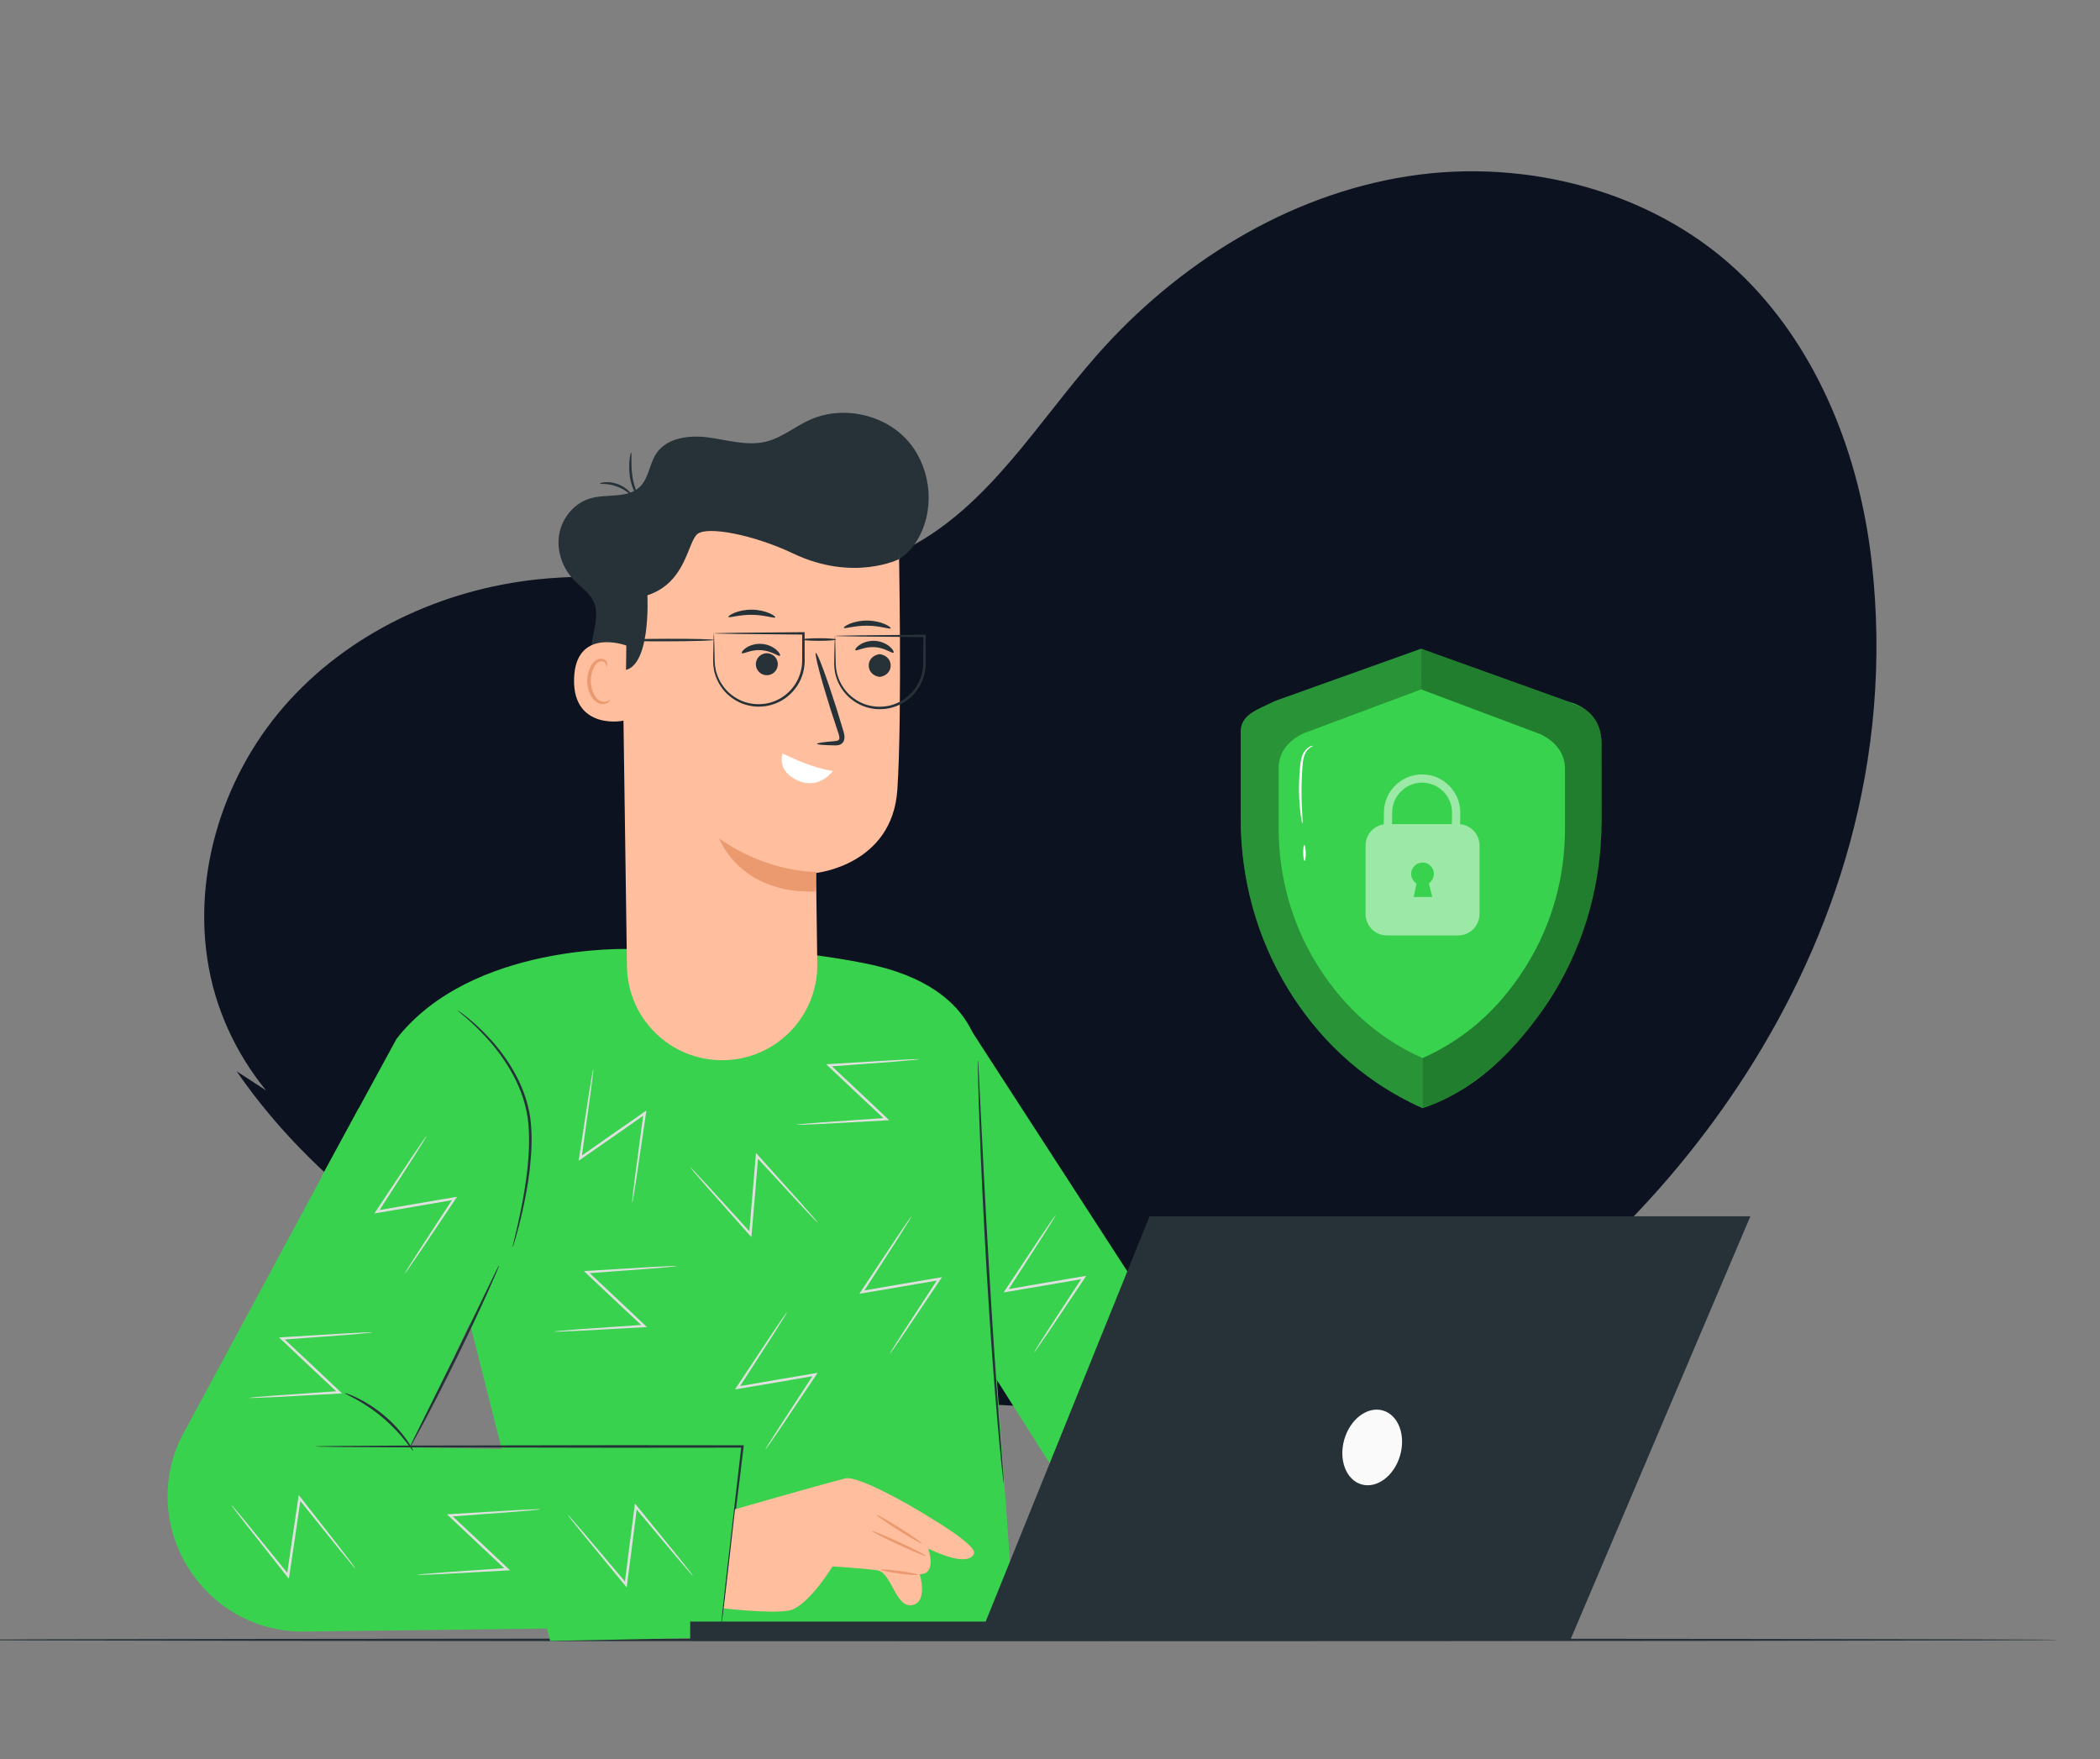 <svg width="604" height="506" viewBox="0 0 604 506" fill="none" xmlns="http://www.w3.org/2000/svg">
<rect x="0" y="0" width="604" height="506" fill="#808080" stroke="none"/>
<g clip-path="url(#clip0_527_1465)">
<path d="M115.198 338.705C88.104 332.047 66.59 308.253 60.595 281.005C54.599 253.758 63.419 224.174 81.736 203.129C100.052 182.085 127.105 169.454 154.859 166.608C190.631 162.939 229.355 174.116 261.269 157.546C284.346 145.564 298.243 121.725 315.431 102.214C338.632 75.876 370.172 56.127 404.848 50.698C439.525 45.269 477.122 55.28 501.959 80.081C523.386 101.474 534.937 131.523 538.334 161.611C551.397 277.329 467.865 362.624 422.37 388.003C388.869 406.692 338.34 406.134 300.005 404.67C256.57 403.01 212.796 398.104 171.857 383.499C130.919 368.893 92.732 343.905 68.062 308.117" fill="#0C1220"/>
<path d="M591.888 471.646C591.888 471.863 456.069 472.038 288.568 472.038C121.008 472.038 -14.781 471.861 -14.781 471.646C-14.781 471.43 121.008 471.254 288.568 471.254C456.069 471.254 591.888 471.43 591.888 471.646Z" fill="#263238"/>
<path d="M135.374 381.43L92.496 338.367L114.055 298.772C135.613 271.177 181.245 272.955 181.245 272.955C181.245 272.955 212.299 269.964 248.544 277.018C284.79 284.071 281.872 308.059 281.872 308.059L286.728 396.911L291.934 469.259L158.244 471.954L135.374 381.43Z" fill="#39D24E"/>
<path d="M207.391 467.789L87.65 469.256C58.875 469.608 39.679 439.694 51.989 413.683L103.189 318.731L149.825 350.258L118.014 416.28L214.95 418.009L207.391 467.789Z" fill="#39D24E"/>
<path d="M277.59 293.636L373.683 441.994L317.623 445.661C317.623 445.661 284.145 392.904 284.901 393.996C286.27 395.969 277.59 293.636 277.59 293.636Z" fill="#39D24E"/>
<path d="M147.421 358.781C147.397 358.774 147.444 358.511 147.555 358.019C147.691 357.446 147.859 356.735 148.064 355.869C148.509 354.003 149.154 351.305 149.831 347.947C150.504 344.59 151.221 340.571 151.711 336.077C152.164 331.588 152.449 326.591 151.762 321.445C150.998 316.316 149.071 311.667 146.802 307.788C144.536 303.891 141.984 300.695 139.669 298.185C137.353 295.675 135.309 293.798 133.852 292.558C132.399 291.311 131.57 290.648 131.607 290.598C131.622 290.579 131.847 290.721 132.26 291.012C132.666 291.311 133.292 291.723 134.035 292.335C135.556 293.512 137.666 295.341 140.051 297.828C142.434 300.313 145.057 303.508 147.39 307.441C149.723 311.356 151.712 316.086 152.495 321.339C153.195 326.59 152.881 331.631 152.388 336.149C151.857 340.672 151.083 344.698 150.342 348.053C149.597 351.408 148.872 354.094 148.343 355.94C148.077 356.863 147.859 357.576 147.698 358.055C147.54 358.538 147.445 358.788 147.421 358.781Z" fill="#263238"/>
<path d="M143.569 363.897C143.616 363.919 143.319 364.681 142.746 366.043C142.172 367.405 141.312 369.363 140.227 371.773C138.057 376.591 134.968 383.207 131.417 390.446C127.863 397.686 124.52 404.177 122.035 408.842C120.794 411.173 119.772 413.052 119.045 414.339C118.319 415.627 117.897 416.327 117.852 416.304C117.806 416.28 118.143 415.534 118.79 414.205C119.505 412.767 120.44 410.879 121.571 408.602C123.976 403.761 127.195 397.283 130.754 390.12C134.241 382.925 137.395 376.418 139.752 371.553C140.863 369.265 141.782 367.369 142.483 365.924C143.138 364.599 143.522 363.877 143.569 363.897Z" fill="#263238"/>
<path d="M207.391 467.789C207.381 467.787 207.382 467.704 207.392 467.539C207.408 467.342 207.428 467.104 207.452 466.809C207.521 466.12 207.615 465.179 207.736 463.979C208.013 461.457 208.41 457.856 208.909 453.326C209.969 444.147 211.462 431.217 213.221 415.982L213.556 416.359C202.784 416.369 190.798 416.379 178.186 416.39C154.037 416.348 132.18 416.31 116.302 416.283C108.421 416.233 102.027 416.193 97.549 416.165C95.374 416.135 93.666 416.112 92.452 416.095C91.902 416.08 91.465 416.068 91.125 416.058C90.827 416.045 90.674 416.033 90.674 416.02C90.674 416.007 90.827 415.994 91.125 415.982C91.465 415.972 91.901 415.96 92.452 415.945C93.667 415.928 95.376 415.905 97.549 415.875C102.028 415.847 108.421 415.807 116.302 415.757C132.18 415.729 154.037 415.69 178.186 415.649C190.798 415.661 202.784 415.672 213.556 415.68H213.938L213.891 416.058C212.023 431.281 210.438 444.201 209.312 453.372C208.733 457.891 208.273 461.485 207.95 464.002C207.785 465.196 207.656 466.135 207.561 466.819C207.516 467.111 207.479 467.347 207.448 467.542C207.419 467.708 207.401 467.789 207.391 467.789Z" fill="#263238"/>
<path d="M118.857 417.292C118.756 417.355 117.939 416.136 116.467 414.3C114.999 412.461 112.813 410.044 110.078 407.727C107.335 405.417 104.586 403.667 102.527 402.527C100.469 401.382 99.132 400.782 99.177 400.672C99.207 400.593 100.621 401.023 102.77 402.063C104.915 403.098 107.764 404.809 110.555 407.16C113.341 409.519 115.504 412.04 116.884 413.982C118.267 415.926 118.929 417.248 118.857 417.292Z" fill="#263238"/>
<path d="M288.714 426.687C288.688 426.69 288.624 426.267 288.523 425.46C288.424 424.587 288.29 423.41 288.123 421.927C287.795 418.856 287.355 414.41 286.88 408.909C285.909 397.908 284.789 382.693 283.79 365.874C282.795 349.05 282.101 333.809 281.7 322.774C281.496 317.257 281.365 312.792 281.296 309.705C281.271 308.212 281.252 307.028 281.236 306.149C281.23 305.337 281.24 304.909 281.266 304.908C281.291 304.906 281.331 305.332 281.385 306.143C281.433 307.019 281.5 308.204 281.582 309.693C281.737 312.847 281.954 317.29 282.221 322.751C282.754 333.778 283.532 349.01 284.526 365.83C285.524 382.643 286.562 397.858 287.399 408.865C287.82 414.316 288.163 418.751 288.407 421.9C288.516 423.388 288.604 424.571 288.67 425.446C288.725 426.257 288.739 426.684 288.714 426.687Z" fill="#263238"/>
<path d="M181.826 345.961C181.784 345.956 181.84 345.274 181.977 344.022C182.141 342.667 182.359 340.865 182.626 338.651C183.25 333.962 184.103 327.541 185.092 320.107L185.642 320.445C182.781 322.449 179.677 324.622 176.455 326.878C173.175 329.16 170.017 331.357 167.109 333.379L166.436 333.847L166.559 333.039C167.687 325.668 168.661 319.305 169.371 314.66C169.731 312.475 170.025 310.697 170.247 309.359C170.464 308.127 170.6 307.462 170.642 307.468C170.683 307.474 170.623 308.15 170.48 309.393C170.309 310.738 170.084 312.526 169.807 314.724C169.162 319.379 168.279 325.753 167.256 333.142L166.707 332.802C169.609 330.77 172.76 328.563 176.033 326.272C179.262 324.025 182.374 321.862 185.241 319.867L185.909 319.402L185.792 320.205C184.698 327.625 183.754 334.033 183.065 338.712C182.714 340.916 182.428 342.708 182.213 344.054C182 345.297 181.865 345.967 181.826 345.961Z" fill="#E0E0E0"/>
<path d="M235.263 351.721C235.233 351.749 234.743 351.271 233.869 350.363C232.932 349.372 231.685 348.053 230.153 346.431C226.946 342.955 222.553 338.194 217.468 332.683L218.08 332.476C217.791 335.957 217.479 339.733 217.154 343.652C216.812 347.634 216.482 351.467 216.178 354.995L216.109 355.813L215.566 355.201C210.618 349.622 206.348 344.807 203.229 341.291C201.78 339.615 200.6 338.254 199.712 337.23C198.903 336.276 198.479 335.744 198.509 335.718C198.539 335.691 199.022 336.168 199.887 337.072C200.811 338.062 202.042 339.378 203.555 340.997C206.721 344.468 211.061 349.222 216.087 354.73L215.475 354.936C215.768 351.406 216.085 347.572 216.415 343.59C216.752 339.671 217.077 335.896 217.375 332.416L217.445 331.604L217.987 332.209C222.994 337.792 227.32 342.614 230.478 346.136C231.947 347.814 233.143 349.181 234.042 350.206C234.864 351.163 235.293 351.694 235.263 351.721Z" fill="#E0E0E0"/>
<path d="M262.164 349.82C262.198 349.842 261.859 350.434 261.2 351.509C260.476 352.665 259.51 354.202 258.325 356.092C255.764 360.068 252.257 365.515 248.196 371.82L247.842 371.279C251.284 370.685 255.019 370.04 258.894 369.371C262.834 368.704 266.627 368.062 270.119 367.47L270.928 367.334L270.473 368.013C266.312 374.202 262.722 379.543 260.101 383.442C258.843 385.267 257.82 386.749 257.051 387.866C256.329 388.888 255.923 389.432 255.888 389.409C255.854 389.386 256.195 388.8 256.853 387.736C257.579 386.592 258.546 385.071 259.733 383.201C262.299 379.265 265.812 373.873 269.885 367.625L270.237 368.166C266.747 368.768 262.955 369.423 259.018 370.101C255.139 370.757 251.403 371.391 247.96 371.974L247.156 372.111L247.605 371.433C251.754 365.187 255.338 359.791 257.955 355.85C259.212 354.007 260.233 352.506 261.001 351.38C261.723 350.346 262.129 349.797 262.164 349.82Z" fill="#E0E0E0"/>
<path d="M226.396 377.333C226.43 377.356 226.091 377.95 225.432 379.023C224.708 380.179 223.742 381.716 222.556 383.606C219.996 387.582 216.489 393.027 212.428 399.334L212.073 398.793C215.515 398.199 219.249 397.554 223.124 396.885C227.064 396.218 230.858 395.576 234.35 394.984L235.159 394.848L234.703 395.526C230.543 401.716 226.953 407.057 224.331 410.956C223.073 412.781 222.051 414.263 221.281 415.38C220.56 416.402 220.154 416.946 220.118 416.923C220.084 416.9 220.425 416.314 221.084 415.25C221.811 414.106 222.777 412.585 223.964 410.715C226.53 406.779 230.044 401.385 234.115 395.139L234.467 395.68C230.977 396.282 227.186 396.937 223.248 397.615C219.37 398.271 215.634 398.905 212.19 399.488L211.387 399.625L211.835 398.947C215.985 392.701 219.569 387.303 222.186 383.364C223.443 381.521 224.464 380.02 225.232 378.894C225.956 377.86 226.362 377.312 226.396 377.333Z" fill="#E0E0E0"/>
<path d="M303.675 349.429C303.709 349.452 303.37 350.044 302.711 351.119C301.986 352.275 301.021 353.811 299.836 355.701C297.275 359.677 293.768 365.123 289.707 371.429L289.352 370.888C292.794 370.295 296.529 369.65 300.404 368.981C304.344 368.314 308.137 367.672 311.629 367.08L312.438 366.943L311.982 367.622C307.822 373.812 304.232 379.152 301.611 383.052C300.353 384.876 299.33 386.359 298.561 387.475C297.839 388.498 297.433 389.041 297.398 389.019C297.364 388.996 297.704 388.409 298.363 387.346C299.09 386.201 300.056 384.681 301.243 382.81C303.809 378.874 307.323 373.481 311.395 367.234L311.747 367.775C308.256 368.378 304.465 369.032 300.527 369.711C296.649 370.367 292.913 371 289.47 371.584L288.666 371.72L289.115 371.044C293.264 364.798 296.848 359.4 299.465 355.461C300.722 353.618 301.743 352.117 302.511 350.991C303.234 349.956 303.641 349.408 303.675 349.429Z" fill="#E0E0E0"/>
<path d="M122.699 326.699C122.733 326.722 122.394 327.314 121.735 328.389C121.01 329.545 120.045 331.081 118.859 332.971C116.299 336.947 112.792 342.394 108.73 348.699L108.375 348.16C111.817 347.566 115.552 346.921 119.427 346.252C123.368 345.585 127.16 344.943 130.652 344.351L131.462 344.215L131.006 344.894C126.845 351.083 123.256 356.424 120.634 360.325C119.376 362.148 118.354 363.632 117.584 364.748C116.863 365.77 116.457 366.314 116.421 366.292C116.387 366.269 116.728 365.682 117.387 364.619C118.114 363.474 119.079 361.953 120.266 360.083C122.832 356.147 126.345 350.754 130.418 344.507L130.77 345.048C127.28 345.65 123.488 346.305 119.551 346.984C115.673 347.64 111.937 348.273 108.493 348.857L107.689 348.993L108.138 348.316C112.287 342.069 115.871 336.673 118.489 332.733C119.745 330.889 120.766 329.389 121.534 328.262C122.259 327.226 122.665 326.676 122.699 326.699Z" fill="#E0E0E0"/>
<path d="M66.56 432.877C66.593 432.851 67.05 433.358 67.867 434.319C68.74 435.367 69.902 436.762 71.329 438.476C74.312 442.145 78.399 447.172 83.13 452.991L82.507 453.16C83.012 449.704 83.561 445.955 84.129 442.063C84.719 438.111 85.287 434.307 85.81 430.802L85.93 429.991L86.433 430.634C91.023 436.512 94.984 441.586 97.877 445.287C99.22 447.05 100.312 448.482 101.133 449.56C101.881 450.564 102.27 451.119 102.238 451.145C102.205 451.171 101.754 450.665 100.948 449.706C100.087 448.66 98.941 447.27 97.532 445.56C94.588 441.899 90.554 436.882 85.881 431.07L86.504 430.903C85.992 434.407 85.436 438.214 84.858 442.169C84.278 446.06 83.718 449.807 83.203 453.262L83.082 454.069L82.579 453.431C77.93 447.547 73.916 442.463 70.984 438.751C69.622 436.985 68.513 435.546 67.681 434.467C66.924 433.46 66.529 432.902 66.56 432.877Z" fill="#E0E0E0"/>
<path d="M194.777 364.129C194.78 364.17 194.101 364.255 192.847 364.377C191.488 364.495 189.68 364.651 187.457 364.843C182.741 365.195 176.28 365.677 168.802 366.235L169.019 365.627C171.567 368.017 174.33 370.608 177.2 373.299C180.107 376.043 182.904 378.682 185.48 381.113L186.076 381.677L185.26 381.721C177.813 382.129 171.386 382.482 166.695 382.739C164.481 382.834 162.68 382.911 161.327 382.969C160.076 383.011 159.397 383.012 159.395 382.971C159.392 382.93 160.066 382.849 161.312 382.734C162.662 382.624 164.458 382.478 166.666 382.299C171.354 381.975 177.775 381.531 185.214 381.017L184.996 381.625C182.411 379.201 179.605 376.569 176.692 373.836C173.832 371.137 171.075 368.535 168.535 366.138L167.942 365.579L168.752 365.53C176.239 365.079 182.704 364.688 187.425 364.403C189.653 364.295 191.467 364.207 192.828 364.14C194.091 364.093 194.774 364.088 194.777 364.129Z" fill="#E0E0E0"/>
<path d="M163.312 435.7C163.344 435.673 163.812 436.171 164.647 437.115C165.54 438.146 166.729 439.518 168.19 441.204C171.244 444.815 175.429 449.759 180.273 455.485L179.652 455.666C180.09 452.202 180.564 448.441 181.057 444.539C181.569 440.576 182.063 436.762 182.518 433.247L182.623 432.434L183.138 433.068C187.843 438.855 191.903 443.849 194.866 447.494C196.244 449.23 197.363 450.641 198.206 451.703C198.973 452.691 199.373 453.24 199.342 453.265C199.311 453.291 198.849 452.794 198.024 451.852C197.142 450.824 195.97 449.455 194.528 447.774C191.512 444.171 187.381 439.236 182.596 433.516L183.217 433.337C182.773 436.851 182.291 440.668 181.791 444.633C181.287 448.534 180.8 452.291 180.352 455.756L180.247 456.564L179.732 455.936C174.969 450.144 170.855 445.14 167.851 441.486C166.455 439.747 165.319 438.331 164.464 437.267C163.687 436.276 163.28 435.727 163.312 435.7Z" fill="#E0E0E0"/>
<path d="M107.076 383.211C107.078 383.252 106.4 383.337 105.146 383.459C103.787 383.577 101.979 383.733 99.755 383.925C95.04 384.277 88.579 384.759 81.101 385.317L81.318 384.709C83.866 387.099 86.629 389.69 89.499 392.381C92.406 395.125 95.203 397.764 97.779 400.195L98.375 400.759L97.559 400.803C90.112 401.211 83.685 401.563 78.994 401.821C76.78 401.916 74.979 401.993 73.626 402.051C72.375 402.091 71.696 402.094 71.693 402.053C71.691 402.012 72.365 401.931 73.61 401.816C74.961 401.706 76.757 401.56 78.965 401.381C83.653 401.057 90.074 400.613 97.513 400.099L97.293 400.707C94.709 398.283 91.903 395.651 88.989 392.918C86.128 390.218 83.373 387.617 80.832 385.22L80.239 384.661L81.05 384.611C88.536 384.159 95.001 383.769 99.723 383.483C101.951 383.375 103.764 383.287 105.126 383.221C106.39 383.175 107.073 383.17 107.076 383.211Z" fill="#E0E0E0"/>
<path d="M155.39 434.088C155.393 434.129 154.714 434.214 153.46 434.336C152.101 434.454 150.294 434.61 148.07 434.802C143.354 435.154 136.893 435.636 129.415 436.194L129.633 435.586C132.18 437.976 134.943 440.567 137.813 443.258C140.72 446 143.517 448.642 146.093 451.073L146.69 451.636L145.873 451.68C138.427 452.088 132 452.441 127.308 452.698C125.094 452.794 123.294 452.87 121.94 452.929C120.689 452.97 120.011 452.971 120.008 452.93C120.005 452.889 120.679 452.808 121.925 452.693C123.275 452.583 125.072 452.437 127.28 452.258C131.967 451.934 138.388 451.49 145.828 450.976L145.609 451.584C143.025 449.16 140.219 446.529 137.305 443.795C134.444 441.096 131.689 438.494 129.148 436.097L128.555 435.538L129.366 435.489C136.852 435.038 143.317 434.647 148.039 434.362C150.267 434.254 152.08 434.166 153.443 434.099C154.703 434.052 155.387 434.047 155.39 434.088Z" fill="#E0E0E0"/>
<path d="M264.46 304.644C264.463 304.685 263.784 304.77 262.53 304.892C261.172 305.01 259.364 305.166 257.14 305.358C252.424 305.71 245.963 306.191 238.486 306.748L238.703 306.14C241.25 308.53 244.014 311.122 246.884 313.813C249.79 316.555 252.588 319.196 255.164 321.627L255.76 322.189L254.943 322.233C247.497 322.642 241.07 322.994 236.378 323.251C234.165 323.346 232.364 323.423 231.011 323.481C229.76 323.523 229.081 323.524 229.078 323.483C229.075 323.442 229.75 323.361 230.995 323.246C232.346 323.136 234.142 322.99 236.35 322.811C241.037 322.487 247.459 322.043 254.898 321.529L254.678 322.137C252.093 319.713 249.288 317.081 246.374 314.348C243.514 311.648 240.758 309.047 238.217 306.65L237.624 306.091L238.435 306.042C245.921 305.591 252.386 305.2 257.108 304.915C259.335 304.807 261.149 304.719 262.511 304.652C263.773 304.61 264.457 304.602 264.46 304.644Z" fill="#E0E0E0"/>
<path d="M211.406 434.088C211.406 434.088 235.299 427.205 243.204 425.189C246.285 424.404 259.483 431.364 268.596 437.152C268.596 437.152 281.149 444.595 280.134 446.888C279.016 449.411 274.386 448.894 267.006 445.424C267.006 445.424 269.581 452.903 264.525 452.741C264.525 452.741 267.033 460.824 262.296 461.66C257.557 462.496 256.443 452.183 252.262 451.626C248.082 451.068 239.441 450.512 239.441 450.512C239.441 450.512 232.246 462.428 226.671 463.263C221.096 464.1 208.18 462.593 208.18 462.593L211.406 434.088Z" fill="#FFBE9D"/>
<path d="M252.185 435.735C252.294 435.562 255.282 437.252 258.857 439.507C262.434 441.763 265.246 443.731 265.137 443.904C265.027 444.076 262.041 442.389 258.463 440.133C254.887 437.877 252.075 435.908 252.185 435.735Z" fill="#EB996E"/>
<path d="M250.771 440.33C250.856 440.144 254.403 441.6 258.693 443.579C262.985 445.56 266.391 447.315 266.306 447.5C266.221 447.685 262.674 446.23 258.384 444.251C254.094 442.272 250.685 440.515 250.771 440.33Z" fill="#EB996E"/>
<path d="M253.328 451.47C253.357 451.267 255.771 451.432 258.722 451.835C261.672 452.24 264.042 452.731 264.014 452.934C263.985 453.136 261.573 452.973 258.621 452.568C255.67 452.165 253.3 451.672 253.328 451.47Z" fill="#EB996E"/>
<path d="M180.327 187.643C180.882 189.47 180.249 191.602 178.786 192.83C177.323 194.058 175.114 194.312 173.41 193.449C170.172 191.808 169.762 187.342 170.4 183.767C171.036 180.195 172.251 176.381 170.753 173.075C169.607 170.546 167.124 168.944 165.187 166.953C161.813 163.486 160.015 158.432 160.836 153.665C161.657 148.897 165.232 144.611 169.891 143.309C174.648 141.978 180.509 143.439 184.05 139.997C186.616 137.502 186.774 133.413 188.76 130.435C191.843 125.812 198.359 125.077 203.866 125.83C209.371 126.583 214.978 128.349 220.371 127.007C224.875 125.887 228.571 122.742 232.791 120.81C241.941 116.626 253.634 118.892 260.558 126.192C267.482 133.492 269.126 145.29 264.463 154.204C262.789 157.407 260.267 160.316 256.916 161.671" fill="#263238"/>
<path d="M207.727 304.933C222.982 304.918 235.28 292.434 235.07 277.181L234.71 251.075C234.71 251.075 256.64 248.879 258.093 227.153C259.545 205.425 258.497 155.295 258.497 155.295C233.919 143.107 204.669 145.176 182.05 160.702L178.693 163.007L180.326 277.949C180.539 292.924 192.749 304.949 207.727 304.933Z" fill="#FFBE9D"/>
<path d="M252.735 194.647C248.875 193.885 248.904 188.901 252.772 188.181C252.942 188.15 253.131 188.151 253.3 188.184C257.16 188.946 257.131 193.932 253.263 194.65C253.093 194.682 252.904 194.682 252.735 194.647Z" fill="#263238"/>
<path d="M256.999 187.711C256.638 188.069 254.592 186.309 251.599 186.132C248.607 185.91 246.347 187.383 246.036 186.981C245.885 186.801 246.261 186.14 247.248 185.471C248.218 184.805 249.853 184.202 251.718 184.326C253.582 184.449 255.123 185.264 255.996 186.054C256.888 186.847 257.172 187.552 256.999 187.711Z" fill="#263238"/>
<path d="M222.356 188.442C223.792 189.436 224.15 191.406 223.156 192.841C222.162 194.277 220.192 194.635 218.757 193.641C217.321 192.647 216.963 190.677 217.957 189.242C218.951 187.805 220.921 187.447 222.356 188.442Z" fill="#263238"/>
<path d="M224.329 188.576C223.967 188.933 221.923 187.174 218.929 186.997C215.937 186.775 213.678 188.248 213.367 187.844C213.214 187.664 213.59 187.004 214.578 186.335C215.548 185.669 217.184 185.065 219.048 185.189C220.913 185.314 222.454 186.129 223.326 186.917C224.219 187.714 224.504 188.418 224.329 188.576Z" fill="#263238"/>
<path d="M234.991 213.934C234.984 213.698 236.856 213.424 239.889 213.171C240.677 213.129 241.302 212.985 241.381 212.567C241.547 212.101 241.29 211.247 240.942 210.293C240.279 208.271 239.609 206.223 238.906 204.079C236.107 195.233 234.202 187.947 234.652 187.805C235.101 187.663 237.733 194.717 240.533 203.564C241.192 205.722 241.82 207.783 242.442 209.817C242.68 210.739 243.168 211.827 242.693 213.096C242.442 213.731 241.8 214.165 241.276 214.273C240.749 214.403 240.306 214.378 239.93 214.376C236.885 214.322 235 214.17 234.991 213.934Z" fill="#263238"/>
<path d="M225.081 216.712C228.918 218.487 233.495 220.7 239.534 221.778C239.534 221.778 235.733 227.176 229.59 224.54C223.213 221.805 225.081 216.712 225.081 216.712Z" fill="white"/>
<path d="M234.761 250.763C234.761 250.763 220.96 251.132 206.855 241.164C206.855 241.164 212.703 257.176 234.504 256.399L234.761 250.763Z" fill="#EB996E"/>
<path d="M258.646 160.788C258.646 160.788 245.524 167.457 228.118 159.189C216.695 153.763 203.455 151.261 200.592 153.591C197.729 155.923 197.342 167.591 186.202 171.212C186.202 171.212 187.405 193.436 178.521 192.816C169.639 192.195 174.511 157.642 174.511 157.642L195.997 146.626L219.582 141.693L241.948 144.404L259.298 148.793L258.646 160.788Z" fill="#263238"/>
<path d="M180.145 185.672C179.782 185.491 165.446 180.439 165.111 195.329C164.776 210.219 179.794 207.484 179.829 207.058C179.866 206.632 180.145 185.672 180.145 185.672Z" fill="#FFBE9D"/>
<path d="M175.409 201.314C175.345 201.265 175.145 201.491 174.703 201.681C174.271 201.867 173.533 201.985 172.763 201.677C171.203 201.063 169.935 198.537 169.923 195.852C169.915 194.496 170.229 193.21 170.733 192.154C171.211 191.075 171.934 190.331 172.729 190.207C173.522 190.042 174.071 190.53 174.245 190.953C174.435 191.373 174.334 191.668 174.412 191.695C174.453 191.734 174.737 191.454 174.632 190.836C174.577 190.539 174.411 190.184 174.067 189.891C173.716 189.592 173.194 189.432 172.641 189.479C171.491 189.533 170.435 190.565 169.879 191.727C169.262 192.891 168.878 194.334 168.887 195.857C168.915 198.859 170.388 201.702 172.526 202.372C173.567 202.669 174.449 202.374 174.908 202.032C175.375 201.674 175.46 201.343 175.409 201.314Z" fill="#EB996E"/>
<path d="M172.565 139.056C172.482 138.883 174.927 138.183 177.729 139.248C180.544 140.279 181.934 142.409 181.758 142.485C181.594 142.639 180.066 140.881 177.471 139.941C174.893 138.952 172.587 139.279 172.565 139.056Z" fill="#263238"/>
<path d="M181.52 130.138C181.781 130.155 181.372 133.278 181.892 137.003C182.398 140.758 184.17 143.373 183.971 143.491C183.9 143.54 183.356 142.961 182.723 141.846C182.104 140.733 181.432 139.054 181.161 137.112C180.624 133.213 181.38 130.106 181.52 130.138Z" fill="#263238"/>
<path d="M242.704 180.56C242.626 180.385 243.263 179.872 244.47 179.378C245.671 178.884 247.459 178.464 249.461 178.481C251.464 178.504 253.244 178.958 254.436 179.476C255.633 179.995 256.26 180.519 256.178 180.692C255.995 181.087 253.128 179.966 249.447 179.959C245.768 179.895 242.878 180.957 242.704 180.56Z" fill="#263238"/>
<path d="M209.503 177.427C209.424 177.253 210.062 176.74 211.269 176.246C212.47 175.752 214.258 175.331 216.26 175.348C218.262 175.371 220.043 175.825 221.235 176.344C222.433 176.862 223.059 177.386 222.978 177.559C222.795 177.954 219.928 176.834 216.248 176.826C212.567 176.763 209.677 177.825 209.503 177.427Z" fill="#263238"/>
<path d="M240.142 182.9C240.16 182.918 240.178 183.222 240.199 183.78C240.217 184.411 240.241 185.206 240.271 186.183C240.294 187.238 240.32 188.483 240.349 189.91C240.355 191.349 240.442 193.023 241.058 194.74C241.651 196.451 242.678 198.209 244.198 199.701C245.73 201.168 247.735 202.391 250.066 202.925C251.224 203.199 252.453 203.332 253.697 203.243C254.941 203.185 256.206 202.933 257.412 202.459C259.845 201.567 262.047 199.812 263.537 197.505C264.962 195.301 265.601 192.732 265.533 190.236C265.54 187.695 265.546 185.242 265.553 182.899L265.897 183.242C258.457 183.174 252.09 183.117 247.469 183.075C245.253 183.036 243.458 183.005 242.119 182.981C241.545 182.964 241.069 182.951 240.672 182.938C240.335 182.928 240.155 182.914 240.142 182.9C240.115 182.873 240.753 182.846 241.967 182.818C243.287 182.795 245.055 182.764 247.239 182.724C251.917 182.681 258.362 182.624 265.894 182.556L266.236 182.553L266.237 182.9C266.243 185.242 266.25 187.697 266.257 190.237C266.341 192.816 265.668 195.585 264.157 197.907C262.581 200.35 260.244 202.203 257.666 203.139C256.388 203.635 255.048 203.895 253.734 203.95C252.419 204.037 251.123 203.889 249.905 203.589C247.449 203.006 245.352 201.698 243.764 200.14C242.191 198.555 241.145 196.699 240.559 194.906C239.952 193.104 239.898 191.372 239.935 189.878C239.965 188.414 239.99 187.136 240.013 186.054C240.043 185.091 240.065 184.306 240.085 183.684C240.105 183.151 240.124 182.883 240.142 182.9Z" fill="#263238"/>
<path d="M205.328 182.166C205.346 182.184 205.363 182.488 205.384 183.046C205.403 183.677 205.427 184.472 205.457 185.449C205.478 186.504 205.505 187.749 205.535 189.176C205.541 190.615 205.627 192.289 206.244 194.006C206.836 195.717 207.864 197.475 209.383 198.969C210.915 200.435 212.92 201.658 215.252 202.192C216.409 202.466 217.639 202.6 218.883 202.51C220.127 202.452 221.392 202.201 222.598 201.726C225.03 200.835 227.233 199.079 228.722 196.772C230.148 194.568 230.787 191.999 230.719 189.503C230.726 186.963 230.731 184.509 230.739 182.166L231.082 182.509C223.641 182.441 217.276 182.384 212.655 182.342C210.438 182.304 208.643 182.272 207.304 182.248C206.731 182.231 206.255 182.218 205.857 182.206C205.522 182.193 205.342 182.18 205.328 182.166C205.301 182.139 205.938 182.112 207.152 182.082C208.473 182.059 210.241 182.028 212.425 181.988C217.102 181.946 223.548 181.889 231.079 181.821L231.422 181.818L231.423 182.164C231.429 184.506 231.436 186.961 231.443 189.501C231.527 192.08 230.854 194.849 229.343 197.171C227.767 199.615 225.429 201.468 222.852 202.404C221.574 202.899 220.233 203.159 218.92 203.214C217.605 203.301 216.309 203.153 215.09 202.854C212.635 202.27 210.538 200.962 208.95 199.405C207.377 197.82 206.33 195.964 205.745 194.17C205.136 192.368 205.083 190.636 205.12 189.142C205.15 187.678 205.176 186.4 205.198 185.318C205.228 184.355 205.251 183.57 205.271 182.948C205.292 182.417 205.311 182.147 205.328 182.166Z" fill="#263238"/>
<path d="M240.454 183.935C240.454 184.14 238.258 184.304 235.552 184.304C232.844 184.304 230.648 184.138 230.648 183.935C230.648 183.731 232.844 183.566 235.552 183.566C238.26 183.566 240.454 183.731 240.454 183.935Z" fill="#263238"/>
<path d="M178.176 184.13C178.176 183.925 184.253 183.742 191.751 183.719C199.25 183.697 205.329 183.844 205.329 184.047C205.33 184.252 199.253 184.435 191.752 184.458C184.256 184.482 178.176 184.334 178.176 184.13Z" fill="#263238"/>
<path d="M451.01 201.77L408.738 186.589L366.877 201.564C361.533 204.089 356.846 205.6 356.846 210.579V235.366C356.846 252.579 361.356 269.638 370.635 284.697C378.444 297.369 390.535 310.417 409.149 318.712C426.26 313.154 439.032 298.336 446.841 285.664C456.121 270.605 460.631 253.546 460.631 236.333V214.043C460.631 206.945 456.868 203.477 451.01 201.77Z" fill="#39D24E"/>
<g opacity="0.3">
<path d="M409.149 304.328C394.422 297.767 384.856 287.223 378.679 277.196C371.337 265.281 367.769 251.786 367.769 238.166V220.778C367.769 216.839 370.145 213.15 374.863 210.948L408.747 198.279L408.74 186.589L366.879 201.564C362.485 203.484 356.848 205.6 356.848 210.579V235.366C356.848 252.579 361.358 269.638 370.637 284.697C378.446 297.369 390.537 310.417 409.151 318.712V304.328H409.149Z" fill="black"/>
</g>
<g opacity="0.4">
<path d="M409.149 318.713C412.114 317.72 414.837 316.577 417.453 315.152C424.47 311.329 430.457 306.078 435.027 301.327C440.137 296.011 443.946 290.268 447.252 284.903C456.531 269.844 461.041 252.785 460.631 235.096L460.656 214.631C460.631 204.441 455.404 203.689 451.01 201.77L408.738 186.589L408.745 198.279L443.024 211.152C447.743 213.355 450.118 217.044 450.118 220.983V238.371C450.118 251.99 446.55 265.486 439.209 277.401C433.03 287.428 423.875 297.767 409.149 304.328V318.713Z" fill="black"/>
</g>
<path opacity="0.5" d="M419.952 237.052L419.999 233.706C419.999 227.654 415.076 222.731 409.024 222.731C402.972 222.731 398.049 227.654 398.049 233.689L398.001 237.097C395.038 237.536 392.764 240.081 392.764 243.165V262.897C392.764 266.289 395.513 269.039 398.905 269.039H419.39C422.782 269.039 425.532 266.289 425.532 262.897V243.165C425.533 239.963 423.081 237.336 419.952 237.052ZM411.951 257.985H406.593L407.429 254.116C406.502 253.539 405.882 252.514 405.882 251.343C405.882 249.539 407.344 248.077 409.149 248.077C410.952 248.077 412.415 249.539 412.415 251.343C412.415 252.473 411.841 253.468 410.97 254.055C411.349 255.554 411.951 257.985 411.951 257.985ZM417.588 237.023H400.368L400.415 233.706C400.415 228.959 404.277 225.095 409.026 225.095C413.774 225.095 417.636 228.958 417.636 233.689L417.588 237.023Z" fill="white"/>
<path d="M374.617 236.81C374.523 236.823 374.23 235.519 373.983 233.377C373.729 231.237 373.542 228.253 373.64 224.962C373.687 223.316 373.796 221.75 373.945 220.331C374.081 218.914 374.341 217.585 374.889 216.591C375.426 215.591 376.177 214.995 376.741 214.731C377.315 214.464 377.673 214.476 377.677 214.518C377.748 214.61 376.248 214.905 375.357 216.827C374.916 217.755 374.722 218.991 374.624 220.395C374.513 221.804 374.425 223.356 374.38 224.984C374.283 228.243 374.385 231.197 374.505 233.334C374.617 235.471 374.726 236.796 374.617 236.81Z" fill="white"/>
<path d="M375.24 247.601C375.035 247.605 374.849 246.587 374.825 245.326C374.801 244.065 374.946 243.041 375.15 243.037C375.355 243.033 375.539 244.051 375.565 245.312C375.589 246.571 375.443 247.597 375.24 247.601Z" fill="white"/>
<path d="M330.639 349.82L283.502 466.385H198.51V471.646H451.662L503.442 349.82H330.639Z" fill="#263238"/>
<path d="M402.688 418.638C400.98 424.504 396.007 428.216 391.58 426.927C387.152 425.638 384.948 419.838 386.657 413.971C388.365 408.105 393.338 404.393 397.765 405.682C402.193 406.97 404.397 412.771 402.688 418.638Z" fill="#FAFAFA"/>
</g>
<defs>
<clipPath id="clip0_527_1465">
<rect width="604" height="506" fill="white"/>
</clipPath>
</defs>
</svg>

